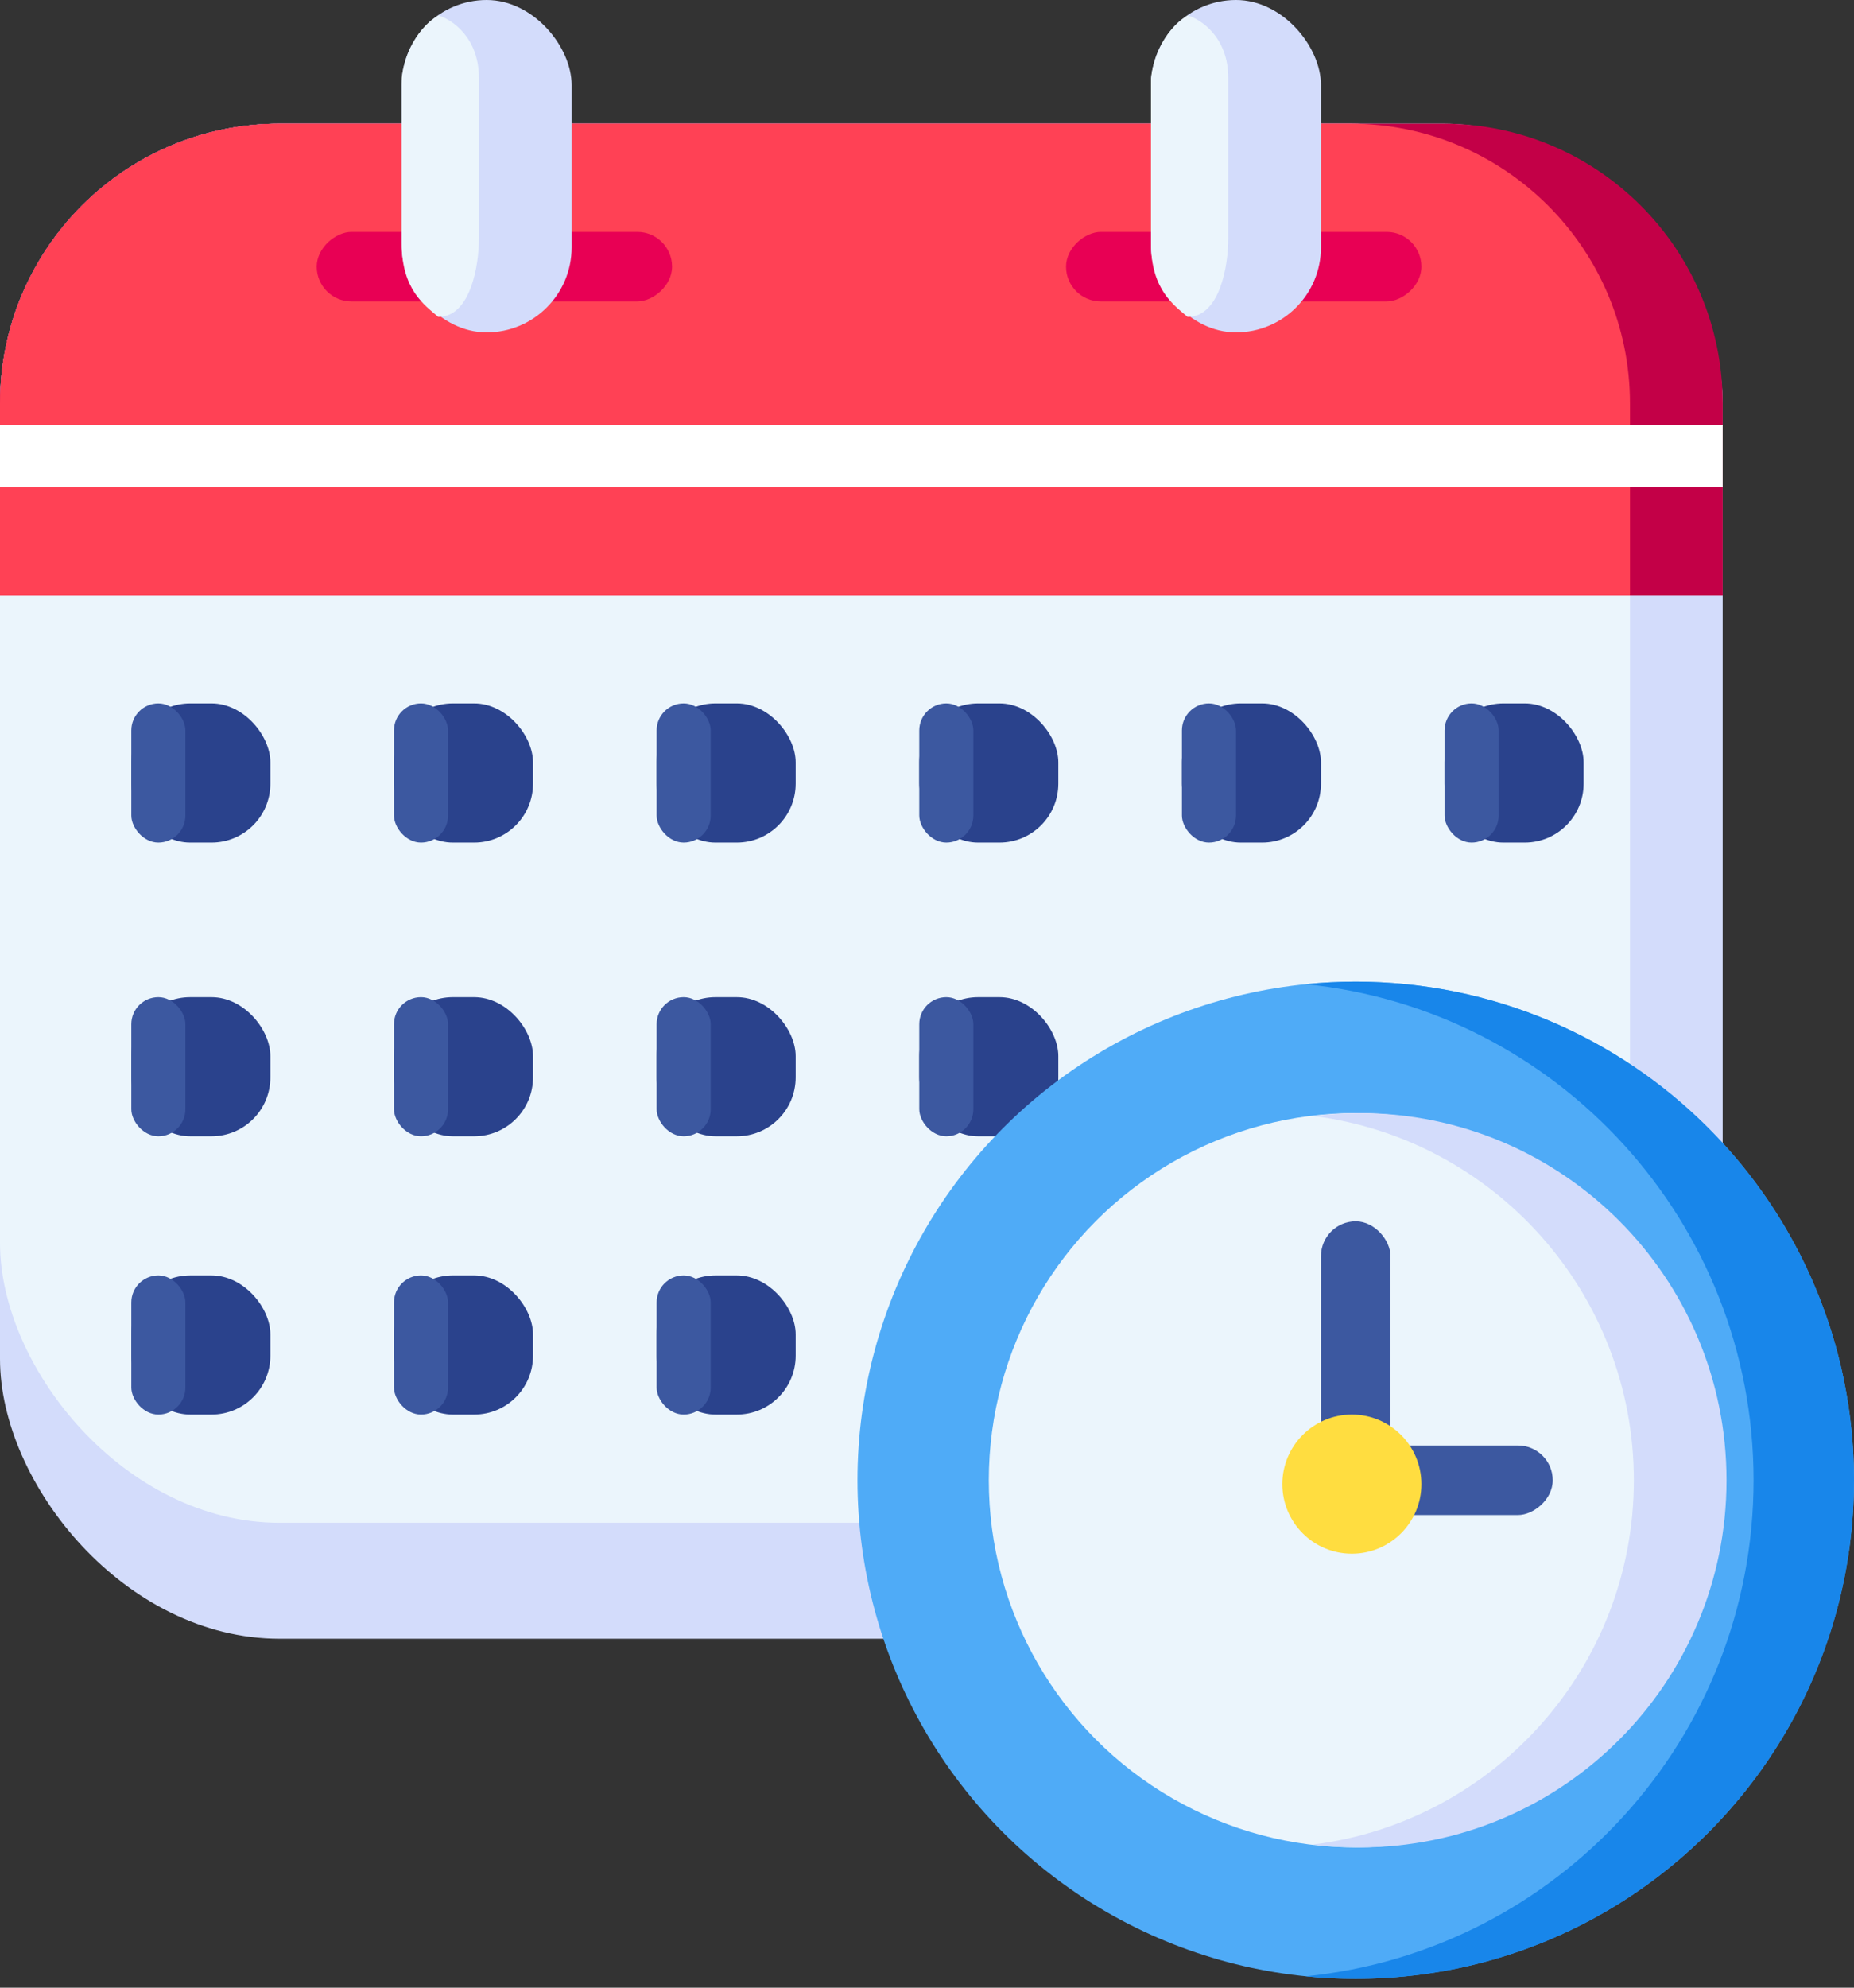 <svg width="126" height="135" viewBox="0 0 126 135" fill="none" xmlns="http://www.w3.org/2000/svg">
<rect x="0" y="0" width="126" height="135" fill="#333333" stroke="none"/>
<rect y="8.4" width="117.075" height="102.9" rx="19" fill="#D3DCFB"/>
<rect y="8.4" width="110.775" height="95.025" rx="19" fill="#EBF5FC"/>
<path d="M0 27.4C0 16.907 8.507 8.4 19 8.4H98.075C108.568 8.4 117.075 16.907 117.075 27.4V40.425H0V27.4Z" fill="#C30047"/>
<path d="M0 27.4C0 16.907 8.507 8.4 19 8.4H91.775C102.268 8.4 110.775 16.907 110.775 27.4V40.425H0V27.4Z" fill="#FF4155"/>
<rect x="96.6" y="15.75" width="4.725" height="24.15" rx="2.362" transform="rotate(90 96.6 15.75)" fill="#E80054"/>
<rect x="45.675" y="15.75" width="4.725" height="24.15" rx="2.362" transform="rotate(90 45.675 15.75)" fill="#E80054"/>
<rect x="78.225" width="11.55" height="22.575" rx="5.775" fill="#D3DCFB"/>
<rect x="27.3" width="11.55" height="22.575" rx="5.775" fill="#D3DCFB"/>
<rect x="8.925" y="47.775" width="9.45" height="9.45" rx="4" fill="#2A428C"/>
<rect x="8.925" y="47.775" width="3.675" height="9.45" rx="1.837" fill="#3C58A0"/>
<rect x="8.925" y="67.725" width="9.45" height="9.45" rx="4" fill="#2A428C"/>
<rect x="8.925" y="67.725" width="3.675" height="9.45" rx="1.837" fill="#3C58A0"/>
<rect x="8.925" y="86.625" width="9.45" height="9.45" rx="4" fill="#2A428C"/>
<rect x="8.925" y="86.625" width="3.675" height="9.45" rx="1.837" fill="#3C58A0"/>
<rect x="44.625" y="47.775" width="9.45" height="9.45" rx="4" fill="#2A428C"/>
<rect x="44.625" y="47.775" width="3.675" height="9.45" rx="1.837" fill="#3C58A0"/>
<rect x="44.625" y="67.725" width="9.45" height="9.45" rx="4" fill="#2A428C"/>
<rect x="44.625" y="67.725" width="3.675" height="9.45" rx="1.837" fill="#3C58A0"/>
<rect x="44.625" y="86.625" width="9.45" height="9.45" rx="4" fill="#2A428C"/>
<rect x="44.625" y="86.625" width="3.675" height="9.45" rx="1.837" fill="#3C58A0"/>
<rect x="80.325" y="47.775" width="9.45" height="9.45" rx="4" fill="#2A428C"/>
<rect x="80.325" y="47.775" width="3.675" height="9.45" rx="1.837" fill="#3C58A0"/>
<rect x="26.775" y="47.775" width="9.45" height="9.45" rx="4" fill="#2A428C"/>
<rect x="26.775" y="47.775" width="3.675" height="9.45" rx="1.837" fill="#3C58A0"/>
<rect x="26.775" y="67.725" width="9.45" height="9.45" rx="4" fill="#2A428C"/>
<rect x="26.775" y="67.725" width="3.675" height="9.45" rx="1.837" fill="#3C58A0"/>
<rect y="28.875" width="117.075" height="4.2" fill="white"/>
<rect x="26.775" y="86.625" width="9.45" height="9.45" rx="4" fill="#2A428C"/>
<rect x="26.775" y="86.625" width="3.675" height="9.45" rx="1.837" fill="#3C58A0"/>
<rect x="62.475" y="47.775" width="9.45" height="9.45" rx="4" fill="#2A428C"/>
<rect x="62.475" y="47.775" width="3.675" height="9.45" rx="1.837" fill="#3C58A0"/>
<rect x="62.475" y="67.725" width="9.45" height="9.45" rx="4" fill="#2A428C"/>
<rect x="62.475" y="67.725" width="3.675" height="9.45" rx="1.837" fill="#3C58A0"/>
<rect x="98.175" y="47.775" width="9.45" height="9.45" rx="4" fill="#2A428C"/>
<rect x="98.175" y="47.775" width="3.675" height="9.45" rx="1.837" fill="#3C58A0"/>
<circle cx="92.138" cy="100.537" r="33.862" fill="#4FABF7"/>
<path fill-rule="evenodd" clip-rule="evenodd" d="M88.725 134.23C105.824 132.519 119.175 118.087 119.175 100.537C119.175 82.988 105.824 68.556 88.725 66.845C89.847 66.733 90.986 66.675 92.138 66.675C110.839 66.675 126 81.836 126 100.537C126 119.239 110.839 134.4 92.138 134.4C90.986 134.4 89.847 134.342 88.725 134.23Z" fill="#1886EA"/>
<ellipse cx="92.138" cy="100.537" rx="24.938" ry="24.938" fill="#EBF5FC"/>
<path fill-rule="evenodd" clip-rule="evenodd" d="M89.25 125.278C101.536 123.729 111.038 113.243 111.038 100.537C111.038 87.832 101.536 77.346 89.25 75.797C90.282 75.667 91.333 75.6 92.4 75.6C106.173 75.6 117.337 86.765 117.337 100.537C117.337 114.31 106.173 125.475 92.4 125.475C91.333 125.475 90.282 125.408 89.25 125.278Z" fill="#D3DCFB"/>
<rect x="89.775" y="82.95" width="4.725" height="19.95" rx="2.362" fill="#3C58A0"/>
<rect x="105.525" y="98.175" width="4.725" height="15.75" rx="2.362" transform="rotate(90 105.525 98.175)" fill="#3C58A0"/>
<circle cx="91.875" cy="100.8" r="4.725" fill="#FFDD40"/>
<path d="M83.475 5.305C83.475 2.539 81.633 1.316 80.712 1.05C78.943 2.114 78.317 4.33 78.225 5.305V16.538C78.225 19.688 79.8 20.738 80.712 21.525C82.922 21.525 83.475 17.98 83.475 16.207V5.305Z" fill="#EBF5FC"/>
<path d="M32.55 5.305C32.55 2.539 30.708 1.316 29.787 1.05C28.018 2.114 27.392 4.33 27.3 5.305V16.538C27.3 19.688 28.875 20.738 29.787 21.525C31.997 21.525 32.55 17.98 32.55 16.207V5.305Z" fill="#EBF5FC"/>
</svg>
